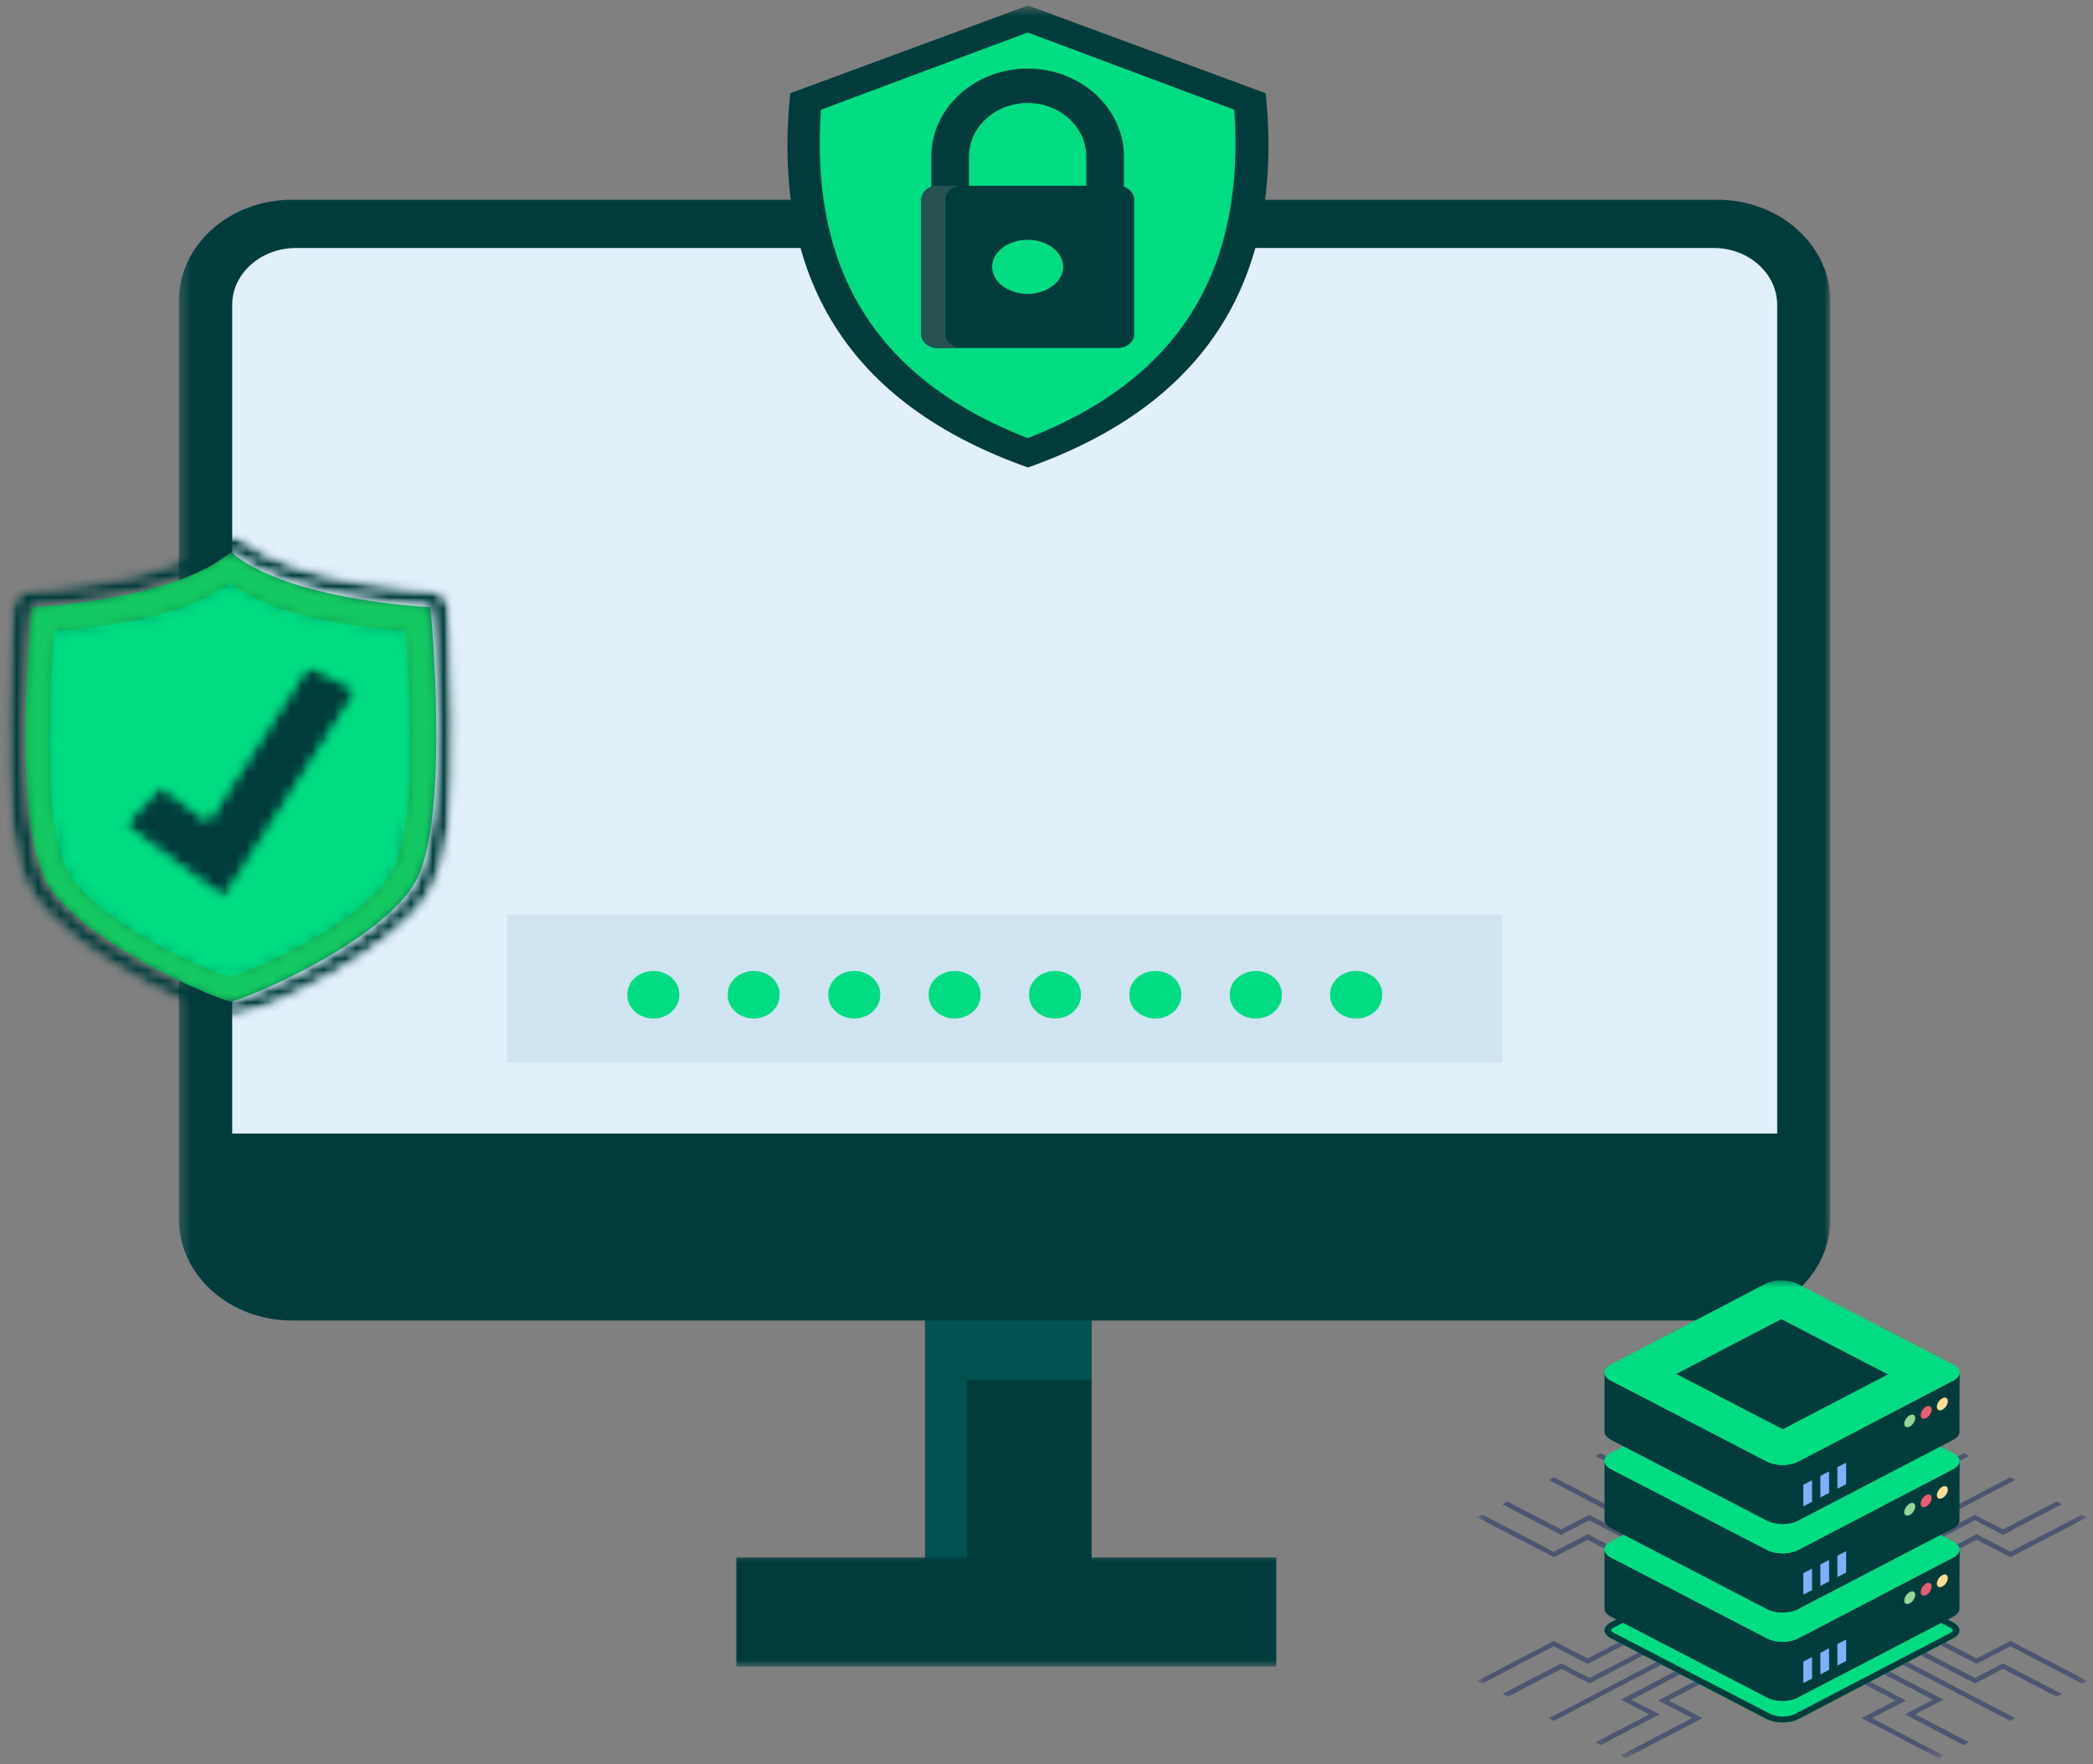 <svg width="191" height="161" viewBox="0 0 191 161" fill="none" xmlns="http://www.w3.org/2000/svg">
<rect x="0" y="0" width="191" height="161" fill="#808080" stroke="none"/>
<mask id="mask0_5103_359" style="mask-type:luminance" maskUnits="userSpaceOnUse" x="83" y="115" width="18" height="28">
<path d="M83.861 115H100.978V143H83.861V115Z" fill="white"/>
</mask>
<g mask="url(#mask0_5103_359)">
<path fill-rule="evenodd" clip-rule="evenodd" d="M84.416 118.907H99.62V143H84.416V118.907Z" fill="#003C3C"/>
<path fill-rule="evenodd" clip-rule="evenodd" d="M84.416 118.907H99.62V125.95H88.254V143H84.416V118.907Z" fill="#025252"/>
</g>
<mask id="mask1_5103_359" style="mask-type:luminance" maskUnits="userSpaceOnUse" x="16" y="17" width="152" height="106">
<path d="M16.33 17.175H167.045V122.044H16.33V17.175Z" fill="white"/>
</mask>
<g mask="url(#mask1_5103_359)">
<path fill-rule="evenodd" clip-rule="evenodd" d="M26.632 18.227H156.721C162.387 18.227 167.023 22.363 167.023 27.415V111.294C167.023 116.366 162.387 120.502 156.721 120.502H26.632C20.966 120.502 16.33 116.366 16.33 111.294V27.415C16.33 22.363 20.966 18.227 26.632 18.227Z" fill="#003C3C"/>
</g>
<path fill-rule="evenodd" clip-rule="evenodd" d="M26.996 22.631H156.393C159.574 22.631 162.179 24.959 162.179 27.811V111.245C162.179 114.097 159.574 116.426 156.393 116.426H26.996C23.815 116.426 21.189 114.097 21.189 111.245V27.811C21.189 24.959 23.815 22.631 26.996 22.631Z" fill="#E2F0FA"/>
<mask id="mask2_5103_359" style="mask-type:luminance" maskUnits="userSpaceOnUse" x="65" y="141" width="54" height="12">
<path d="M65.994 141.686H118.848V152.091H65.994V141.686Z" fill="white"/>
</mask>
<g mask="url(#mask2_5103_359)">
<path fill-rule="evenodd" clip-rule="evenodd" d="M67.197 142.128H116.467V152.09H67.197V142.128Z" fill="#003C3C"/>
</g>
<path fill-rule="evenodd" clip-rule="evenodd" d="M46.283 83.49H137.086V96.963H46.283V83.49Z" fill="#D0E4F2"/>
<path d="M61.988 90.715V90.822C61.988 92.001 60.927 92.947 59.63 92.947C58.313 92.947 57.252 92.001 57.252 90.822V90.715C57.252 89.554 58.313 88.607 59.63 88.607C60.927 88.607 61.988 89.554 61.988 90.715ZM68.788 88.607C67.472 88.607 66.41 89.554 66.41 90.715V90.822C66.41 92.001 67.472 92.947 68.788 92.947C70.086 92.947 71.147 92.001 71.147 90.822V90.715C71.147 89.554 70.105 88.607 68.788 88.607ZM77.947 88.607C76.65 88.607 75.589 89.554 75.589 90.715V90.822C75.589 92.001 76.65 92.947 77.947 92.947C79.264 92.947 80.325 92.001 80.325 90.822V90.715C80.325 89.554 79.264 88.607 77.947 88.607ZM87.125 88.607C85.808 88.607 84.747 89.554 84.747 90.715V90.822C84.747 92.001 85.808 92.947 87.125 92.947C88.422 92.947 89.484 92.001 89.484 90.822V90.715C89.484 89.554 88.422 88.607 87.125 88.607ZM96.284 88.607C94.967 88.607 93.906 89.554 93.906 90.715V90.822C93.906 92.001 94.967 92.947 96.284 92.947C97.581 92.947 98.642 92.001 98.642 90.822V90.715C98.642 89.554 97.581 88.607 96.284 88.607ZM105.442 88.607C104.125 88.607 103.064 89.554 103.064 90.715V90.822C103.064 92.001 104.125 92.947 105.442 92.947C106.739 92.947 107.8 92.001 107.8 90.822V90.715C107.8 89.554 106.739 88.607 105.442 88.607ZM114.601 88.607C113.284 88.607 112.223 89.554 112.223 90.715V90.822C112.223 92.001 113.284 92.947 114.601 92.947C115.917 92.947 116.979 92.001 116.979 90.822V90.715C116.979 89.554 115.898 88.607 114.601 88.607ZM123.759 88.607C122.442 88.607 121.381 89.554 121.381 90.715V90.822C121.381 92.001 122.442 92.947 123.759 92.947C125.076 92.947 126.137 92.001 126.137 90.822V90.715C126.137 89.554 125.076 88.607 123.759 88.607Z" fill="#00DC82"/>
<path fill-rule="evenodd" clip-rule="evenodd" d="M164.798 103.439V111.695C164.798 114.498 162.119 116.786 158.848 116.786H25.756C22.484 116.786 19.783 114.498 19.783 111.695V103.439H164.798Z" fill="#003C3C"/>
<mask id="mask3_5103_359" style="mask-type:luminance" maskUnits="userSpaceOnUse" x="70" y="0" width="49" height="45">
<path d="M70.189 0.5H118.317V44.241H70.189V0.5Z" fill="white"/>
</mask>
<g mask="url(#mask3_5103_359)">
<path fill-rule="evenodd" clip-rule="evenodd" d="M93.808 42.66C77.366 36.837 70.395 25.308 72.116 8.508L93.808 0.5L115.501 8.508C117.221 25.308 110.222 36.837 93.808 42.66Z" fill="#003C3C"/>
</g>
<path fill-rule="evenodd" clip-rule="evenodd" d="M93.784 39.98C108.466 34.275 113.582 23.726 112.64 10.017L93.784 2.967L74.915 10.017C73.973 23.726 79.103 34.275 93.784 39.98Z" fill="#00DC82"/>
<path d="M102.569 17.773H99.132V14.299C99.132 11.596 96.722 9.4 93.785 9.4C90.833 9.4 88.423 11.596 88.423 14.299V17.773H84.986V14.299C84.986 9.865 88.936 6.258 93.785 6.258C98.619 6.258 102.569 9.865 102.569 14.299V17.773Z" fill="#003C3C"/>
<path fill-rule="evenodd" clip-rule="evenodd" d="M85.537 16.951H102.041C102.837 16.951 103.506 17.535 103.506 18.234V30.485C103.506 31.184 102.837 31.756 102.041 31.756H85.537C84.726 31.756 84.072 31.184 84.072 30.485V18.234C84.072 17.535 84.726 16.951 85.537 16.951Z" fill="#003C3C"/>
<path d="M93.78 21.885C91.991 21.885 90.541 22.987 90.541 24.352C90.541 25.705 91.991 26.82 93.78 26.82C95.552 26.82 97.019 25.705 97.019 24.352C97.019 22.987 95.552 21.885 93.78 21.885Z" fill="#00DC82"/>
<path fill-rule="evenodd" clip-rule="evenodd" d="M85.567 16.951H87.774C86.946 16.951 86.279 17.535 86.279 18.234V30.485C86.279 31.184 86.946 31.756 87.774 31.756H85.567C84.74 31.756 84.072 31.184 84.072 30.485V18.234C84.072 17.535 84.74 16.951 85.567 16.951Z" fill="#285252"/>
<mask id="mask4_5103_359" style="mask-type:luminance" maskUnits="userSpaceOnUse" x="134" y="144" width="23" height="12">
<path d="M134.775 144.572H156.906V155.1H134.775V144.572Z" fill="white"/>
</mask>
<g mask="url(#mask4_5103_359)">
<path d="M144.893 151.838L154.213 146.971L153.742 146.725L144.878 151.344L141.796 149.74L134.799 153.4L135.269 153.633L141.781 150.234L144.893 151.838Z" fill="#4C5671"/>
<path d="M156.009 147.903L155.539 147.657L145.05 153.126L142.469 151.796L137.111 154.593L137.597 154.84L142.485 152.29L145.05 153.62L156.009 147.903Z" fill="#4C5671"/>
</g>
<path d="M157.185 148.521L141.338 156.8L141.808 157.033L157.655 148.767L157.185 148.521Z" fill="#4C5671"/>
<mask id="mask5_5103_359" style="mask-type:luminance" maskUnits="userSpaceOnUse" x="145" y="148" width="16" height="13">
<path d="M145.244 148.081H160.787V160.5H145.244V148.081Z" fill="white"/>
</mask>
<g mask="url(#mask5_5103_359)">
<path d="M148.874 155.113L159.363 149.643L158.877 149.383L147.918 155.099L150.498 156.442L145.596 158.992L146.081 159.239L151.44 156.442L148.874 155.113Z" fill="#4C5671"/>
</g>
<mask id="mask6_5103_359" style="mask-type:luminance" maskUnits="userSpaceOnUse" x="145" y="148" width="20" height="13">
<path d="M145.244 148.081H164.673V160.5H145.244V148.081Z" fill="white"/>
</mask>
<g mask="url(#mask6_5103_359)">
<path d="M161.121 150.562L160.651 150.315L151.316 155.181L154.412 156.785L147.9 160.198L148.371 160.431L155.368 156.785L152.272 155.181L161.121 150.562Z" fill="#4C5671"/>
</g>
<mask id="mask7_5103_359" style="mask-type:luminance" maskUnits="userSpaceOnUse" x="168" y="137" width="23" height="12">
<path d="M168.564 137.553H190.498V148.08H168.564V137.553Z" fill="white"/>
</mask>
<g mask="url(#mask7_5103_359)">
<path d="M180.376 140.006L171.057 144.872L171.527 145.133L180.376 140.513L183.473 142.103L190.47 138.457L190 138.21L183.473 141.61L180.376 140.006Z" fill="#4C5671"/>
</g>
<mask id="mask8_5103_359" style="mask-type:luminance" maskUnits="userSpaceOnUse" x="168" y="134" width="23" height="11">
<path d="M168.564 134.045H190.498V144.573H168.564V134.045Z" fill="white"/>
</mask>
<g mask="url(#mask8_5103_359)">
<path d="M169.268 143.956L169.738 144.203L180.227 138.733L182.792 140.063L188.165 137.267L187.68 137.02L182.792 139.57L180.212 138.24L169.268 143.956Z" fill="#4C5671"/>
</g>
<path d="M168.066 143.324L183.913 135.059L183.442 134.812L167.596 143.091L168.066 143.324Z" fill="#4C5671"/>
<path d="M176.405 136.744L165.916 142.213L166.402 142.46L177.346 136.744L174.78 135.415L179.683 132.865L179.198 132.618L173.839 135.415L176.405 136.744Z" fill="#4C5671"/>
<path d="M164.143 141.296L164.613 141.543L173.948 136.676L170.836 135.059L177.363 131.659L176.893 131.413L169.895 135.073L172.992 136.676L164.143 141.296Z" fill="#4C5671"/>
<mask id="mask9_5103_359" style="mask-type:luminance" maskUnits="userSpaceOnUse" x="168" y="144" width="23" height="12">
<path d="M168.564 144.573H190.498V155.101H168.564V144.573Z" fill="white"/>
</mask>
<g mask="url(#mask9_5103_359)">
<path d="M180.384 151.838L171.064 146.972L171.535 146.725L180.384 151.345L183.481 149.741L190.478 153.401L190.008 153.634L183.481 150.234L180.384 151.838Z" fill="#4C5671"/>
<path d="M169.268 147.903L169.738 147.657L180.227 153.126L182.792 151.796L188.165 154.593L187.68 154.84L182.792 152.29L180.212 153.62L169.268 147.903Z" fill="#4C5671"/>
</g>
<path d="M168.066 148.521L183.913 156.8L183.442 157.033L167.596 148.767L168.066 148.521Z" fill="#4C5671"/>
<mask id="mask10_5103_359" style="mask-type:luminance" maskUnits="userSpaceOnUse" x="164" y="148" width="17" height="13">
<path d="M164.65 148.08H180.194V160.499H164.65V148.08Z" fill="white"/>
</mask>
<g mask="url(#mask10_5103_359)">
<path d="M176.397 155.113L165.908 149.643L166.394 149.383L177.338 155.099L174.773 156.442L179.675 158.992L179.19 159.239L173.832 156.442L176.397 155.113Z" fill="#4C5671"/>
</g>
<mask id="mask11_5103_359" style="mask-type:luminance" maskUnits="userSpaceOnUse" x="160" y="148" width="21" height="13">
<path d="M160.799 148.081H180.228V160.5H160.799V148.081Z" fill="white"/>
</mask>
<g mask="url(#mask11_5103_359)">
<path d="M164.135 150.563L164.605 150.316L173.94 155.182L170.829 156.786L177.356 160.199L176.885 160.432L169.888 156.786L172.984 155.182L164.135 150.563Z" fill="#4C5671"/>
</g>
<mask id="mask12_5103_359" style="mask-type:luminance" maskUnits="userSpaceOnUse" x="134" y="137" width="23" height="12">
<path d="M134.775 137.553H156.906V148.08H134.775V137.553Z" fill="white"/>
</mask>
<g mask="url(#mask12_5103_359)">
<path d="M144.893 140.006L154.213 144.872L153.742 145.133L144.878 140.513L141.796 142.103L134.799 138.457L135.269 138.21L141.781 141.61L144.893 140.006Z" fill="#4C5671"/>
</g>
<mask id="mask13_5103_359" style="mask-type:luminance" maskUnits="userSpaceOnUse" x="134" y="134" width="23" height="11">
<path d="M134.775 134.045H156.906V144.573H134.775V134.045Z" fill="white"/>
</mask>
<g mask="url(#mask13_5103_359)">
<path d="M155.986 143.956L155.515 144.203L145.026 138.733L142.446 140.063L137.088 137.267L137.574 137.02L142.461 139.57L145.026 138.24L155.986 143.956Z" fill="#4C5671"/>
</g>
<path d="M157.185 143.324L141.338 135.059L141.808 134.812L157.655 143.091L157.185 143.324Z" fill="#4C5671"/>
<path d="M148.859 136.744L159.347 142.213L158.862 142.46L147.902 136.744L150.483 135.415L145.58 132.865L146.066 132.618L151.424 135.415L148.859 136.744Z" fill="#4C5671"/>
<path d="M161.129 141.296L160.658 141.543L151.323 136.676L154.42 135.059L147.908 131.659L148.379 131.413L155.376 135.073L152.28 136.676L161.129 141.296Z" fill="#4C5671"/>
<path d="M178.233 149.507L164.086 156.895C163.312 157.293 162.037 157.293 161.263 156.895L147.01 149.507C146.236 149.109 146.221 148.451 147.01 148.026L161.142 140.652C161.931 140.24 163.206 140.24 163.98 140.652L178.218 148.04C179.022 148.451 179.022 149.109 178.233 149.507Z" fill="#00DC82"/>
<path d="M178.218 148.039L163.98 140.651C163.206 140.253 161.931 140.24 161.142 140.651L147.01 148.039C146.221 148.437 146.236 149.109 147.01 149.506L161.263 156.894C162.037 157.292 163.312 157.292 164.086 156.894L178.233 149.506C179.022 149.109 179.007 148.451 178.218 148.039ZM177.93 149.04L163.783 156.415C163.191 156.73 162.159 156.716 161.567 156.415L147.314 149.026C147.086 148.917 147.025 148.807 147.025 148.766C147.025 148.725 147.086 148.629 147.314 148.505L161.46 141.131C161.749 140.98 162.159 140.898 162.569 140.898C162.963 140.898 163.373 140.98 163.677 141.131L177.914 148.505C178.127 148.615 178.203 148.725 178.203 148.78C178.203 148.821 178.127 148.93 177.93 149.04Z" fill="#003C3C"/>
<path d="M178.831 141.405L178.816 146.806C178.816 147.067 178.618 147.327 178.239 147.533L164.077 154.907C163.303 155.332 162.043 155.332 161.254 154.907L147.016 147.533C146.621 147.327 146.424 147.067 146.424 146.792V141.378C146.424 141.652 146.621 141.926 147.016 142.132L161.269 149.507C162.043 149.918 163.318 149.918 164.092 149.507L178.239 142.132C178.633 141.926 178.831 141.666 178.831 141.405Z" fill="#003C3C"/>
<path d="M178.218 140.651C179.007 141.062 179.022 141.72 178.233 142.131L164.086 149.506C163.312 149.917 162.037 149.917 161.263 149.506L147.01 142.118C146.236 141.72 146.221 141.062 147.01 140.651L161.142 133.276C161.931 132.865 163.206 132.865 163.98 133.276L178.218 140.651Z" fill="#00DC82"/>
<path d="M178.229 141.364L164.083 148.753C163.308 149.164 162.033 149.164 161.259 148.753L147.006 141.364C146.809 141.255 146.657 141.131 146.566 141.008C146.278 141.378 146.429 141.817 147.006 142.118L161.259 149.507C162.033 149.918 163.308 149.918 164.083 149.507L178.229 142.132C178.806 141.83 178.943 141.392 178.669 141.022C178.578 141.145 178.427 141.268 178.229 141.364Z" fill="#00DC82"/>
<path d="M167.666 150.027L167.681 151.988L168.47 151.576V149.616L167.666 150.027Z" fill="#7BB1FF"/>
<path d="M166.119 150.837V152.797L166.924 152.372L166.908 150.412L166.119 150.837Z" fill="#7BB1FF"/>
<path d="M164.564 151.631V153.592L165.369 153.18L165.354 151.22L164.564 151.631Z" fill="#7BB1FF"/>
<path d="M178.831 133.332L178.816 138.732C178.816 139.007 178.618 139.267 178.239 139.473L164.077 146.847C163.303 147.259 162.043 147.259 161.254 146.847L147.016 139.459C146.621 139.253 146.424 138.993 146.424 138.719V133.318C146.424 133.578 146.621 133.852 147.016 134.058L161.269 141.446C162.043 141.844 163.318 141.844 164.092 141.446L178.239 134.058C178.633 133.852 178.831 133.592 178.831 133.332Z" fill="#003C3C"/>
<path d="M178.218 132.592C179.007 132.989 179.022 133.647 178.233 134.059L164.086 141.433C163.312 141.844 162.037 141.844 161.263 141.433L147.01 134.059C146.236 133.647 146.221 132.989 147.01 132.578L161.142 125.203C161.931 124.792 163.206 124.792 163.98 125.203L178.218 132.592Z" fill="#00DC82"/>
<path d="M178.229 133.305L164.083 140.68C163.308 141.091 162.033 141.091 161.259 140.68L147.006 133.305C146.809 133.196 146.657 133.072 146.566 132.935C146.278 133.305 146.429 133.758 147.006 134.059L161.259 141.434C162.033 141.845 163.308 141.845 164.083 141.434L178.229 134.059C178.806 133.758 178.943 133.319 178.669 132.949C178.578 133.072 178.427 133.196 178.229 133.305Z" fill="#00DC82"/>
<path d="M167.666 141.967L167.681 143.913L168.47 143.502V141.556L167.666 141.967Z" fill="#7BB1FF"/>
<path d="M166.119 142.763V144.723L166.924 144.312L166.908 142.352L166.119 142.763Z" fill="#7BB1FF"/>
<path d="M164.564 143.557V145.517L165.369 145.106L165.354 143.146L164.564 143.557Z" fill="#7BB1FF"/>
<path d="M178.831 125.258L178.816 130.659C178.816 130.933 178.618 131.193 178.239 131.399L164.077 138.774C163.303 139.185 162.043 139.185 161.254 138.774L147.016 131.399C146.621 131.18 146.424 130.919 146.424 130.659V125.244C146.424 125.518 146.621 125.779 147.016 125.984L161.269 133.373C162.043 133.77 163.318 133.77 164.092 133.373L178.239 125.984C178.633 125.779 178.831 125.518 178.831 125.258Z" fill="#003C3C"/>
<mask id="mask14_5103_359" style="mask-type:luminance" maskUnits="userSpaceOnUse" x="145" y="116" width="36" height="19">
<path d="M145.244 116.759H180.216V134.044H145.244V116.759Z" fill="white"/>
</mask>
<g mask="url(#mask14_5103_359)">
<path d="M178.226 124.518C179.015 124.929 179.03 125.587 178.241 125.984L164.094 133.373C163.32 133.784 162.045 133.784 161.271 133.373L147.018 125.984C146.244 125.587 146.229 124.915 147.018 124.518L161.149 117.129C161.939 116.732 163.214 116.732 163.988 117.129L178.226 124.518Z" fill="#00DC82"/>
</g>
<path d="M152.963 125.381L162.556 120.378L172.286 125.422L162.693 130.426L152.963 125.381Z" fill="#003C3C"/>
<path d="M178.229 125.231L164.083 132.619C163.308 133.017 162.033 133.017 161.259 132.619L147.006 125.231C146.809 125.121 146.657 124.998 146.566 124.861C146.278 125.245 146.429 125.683 147.006 125.985L161.259 133.373C162.033 133.784 163.308 133.784 164.083 133.373L178.229 125.985C178.806 125.683 178.943 125.258 178.669 124.888C178.578 125.012 178.427 125.135 178.229 125.231Z" fill="#00DC82"/>
<path d="M167.666 133.894L167.681 135.854L168.47 135.443V133.482L167.666 133.894Z" fill="#7BB1FF"/>
<path d="M166.119 134.689V136.649L166.924 136.238L166.908 134.277L166.119 134.689Z" fill="#7BB1FF"/>
<path d="M164.564 135.497V137.457L165.369 137.046L165.354 135.086L164.564 135.497Z" fill="#7BB1FF"/>
<path d="M174.276 145.285C174.003 145.422 173.775 145.778 173.775 146.066C173.775 146.34 174.003 146.464 174.276 146.313C174.55 146.176 174.777 145.82 174.777 145.545C174.777 145.257 174.55 145.134 174.276 145.285Z" fill="#96D696"/>
<path d="M175.776 144.504C175.503 144.654 175.275 145.011 175.275 145.285C175.275 145.573 175.503 145.696 175.776 145.545C176.05 145.408 176.277 145.052 176.277 144.764C176.277 144.49 176.05 144.366 175.776 144.504Z" fill="#ED5D71"/>
<path d="M177.253 143.735C176.98 143.886 176.752 144.229 176.752 144.517C176.752 144.805 176.98 144.914 177.253 144.777C177.541 144.626 177.754 144.284 177.754 143.996C177.754 143.708 177.526 143.598 177.253 143.735Z" fill="#FFDD94"/>
<path d="M174.276 137.211C174.003 137.361 173.775 137.704 173.775 137.992C173.775 138.28 174.003 138.389 174.276 138.252C174.55 138.102 174.777 137.759 174.777 137.471C174.777 137.183 174.55 137.073 174.276 137.211Z" fill="#96D696"/>
<path d="M175.776 136.443C175.503 136.58 175.275 136.937 175.275 137.224C175.275 137.512 175.503 137.622 175.776 137.471C176.05 137.334 176.277 136.978 176.277 136.704C176.277 136.416 176.05 136.292 175.776 136.443Z" fill="#ED5D71"/>
<path d="M177.253 135.676C176.98 135.813 176.752 136.169 176.752 136.444C176.752 136.732 176.98 136.855 177.253 136.704C177.541 136.567 177.754 136.211 177.754 135.936C177.754 135.649 177.526 135.525 177.253 135.676Z" fill="#FFDD94"/>
<path d="M174.276 129.151C174.003 129.288 173.775 129.644 173.775 129.918C173.775 130.206 174.003 130.329 174.276 130.179C174.55 130.042 174.777 129.685 174.777 129.411C174.777 129.123 174.55 129 174.276 129.151Z" fill="#96D696"/>
<path d="M175.776 128.369C175.503 128.52 175.275 128.863 175.275 129.151C175.275 129.438 175.503 129.548 175.776 129.411C176.05 129.26 176.277 128.918 176.277 128.63C176.277 128.342 176.05 128.232 175.776 128.369Z" fill="#ED5D71"/>
<path d="M177.253 127.602C176.98 127.739 176.752 128.095 176.752 128.383C176.752 128.671 176.98 128.781 177.253 128.644C177.541 128.493 177.754 128.15 177.754 127.862C177.754 127.574 177.526 127.451 177.253 127.602Z" fill="#FFDD94"/>
<mask id="mask15_5103_359" style="mask-type:luminance" maskUnits="userSpaceOnUse" x="0" y="49" width="43" height="44">
<path d="M0.502 49.284H42.067V92.586H0.502V49.284Z" fill="white"/>
</mask>
<g mask="url(#mask15_5103_359)">
<path d="M21.067 91.407C19.066 90.955 7.197 85.789 4.226 80.445C0.977 74.608 2.871 55.409 2.871 55.409C2.871 55.409 15.802 54.848 21.067 50.38C26.347 54.848 39.279 55.409 39.279 55.409C39.279 55.409 41.157 74.608 37.924 80.445C34.953 85.789 23.084 90.955 21.067 91.407Z" fill="#14C962"/>
</g>
<mask id="mask16_5103_359" style="mask-type:luminance" maskUnits="userSpaceOnUse" x="0" y="48" width="42" height="45">
<path d="M0.502 48.845H41.574V92.585H0.502V48.845Z" fill="white"/>
</mask>
<g mask="url(#mask16_5103_359)">
<mask id="mask17_5103_359" style="mask-type:luminance" maskUnits="userSpaceOnUse" x="0" y="48" width="42" height="45">
<path d="M21.047 92.942C20.909 92.942 20.77 92.929 20.616 92.901C19.4 92.613 15.752 91.12 12.072 89.064C8.747 87.201 4.437 84.309 2.666 81.13C1.204 78.486 0.496 73.306 0.588 65.714C0.65 60.192 1.127 55.314 1.127 55.273C1.204 54.505 1.897 53.916 2.759 53.875C2.789 53.875 5.915 53.738 9.64 53.066C14.412 52.217 17.953 50.901 19.862 49.27C20.201 48.996 20.632 48.846 21.047 48.846C21.478 48.846 21.909 48.996 22.248 49.27C26.989 53.285 39.228 53.861 39.351 53.875C40.198 53.916 40.906 54.505 40.983 55.273C40.983 55.314 41.46 60.192 41.522 65.714C41.614 73.306 40.906 78.486 39.444 81.13C37.673 84.309 33.347 87.201 30.038 89.064C26.358 91.12 22.71 92.613 21.478 92.901C21.34 92.929 21.201 92.942 21.047 92.942ZM21.047 50.38C15.782 54.848 2.851 55.41 2.851 55.41C2.851 55.41 0.958 74.608 4.206 80.445C7.177 85.789 19.046 90.955 21.047 91.408C23.064 90.955 34.933 85.789 37.904 80.445C41.137 74.608 39.259 55.41 39.259 55.41C39.259 55.41 26.328 54.848 21.047 50.38Z" fill="white"/>
</mask>
<g mask="url(#mask17_5103_359)">
<mask id="mask18_5103_359" style="mask-type:luminance" maskUnits="userSpaceOnUse" x="0" y="48" width="42" height="45">
<path d="M21.039 92.942C20.901 92.942 20.762 92.929 20.608 92.901C19.392 92.613 15.744 91.12 12.065 89.064C8.739 87.201 4.429 84.309 2.659 81.13C1.196 78.486 0.488 73.306 0.58 65.714C0.642 60.192 1.119 55.314 1.119 55.273C1.196 54.505 1.889 53.916 2.751 53.875C2.782 53.875 5.907 53.738 9.632 53.066C14.404 52.217 17.945 50.901 19.854 49.27C20.193 48.996 20.624 48.846 21.039 48.846C21.471 48.846 21.901 48.996 22.24 49.27C26.982 53.285 39.22 53.861 39.343 53.875C40.19 53.916 40.898 54.505 40.975 55.273C40.975 55.314 41.452 60.192 41.514 65.714C41.606 73.306 40.898 78.486 39.436 81.13C37.665 84.309 33.34 87.201 30.03 89.064C26.351 91.12 22.702 92.613 21.471 92.901C21.332 92.929 21.193 92.942 21.039 92.942ZM21.039 50.38C15.775 54.848 2.843 55.41 2.843 55.41C2.843 55.41 0.95 74.608 4.198 80.445C7.169 85.789 19.038 90.955 21.039 91.408C23.056 90.955 34.925 85.789 37.896 80.445C41.129 74.608 39.251 55.41 39.251 55.41C39.251 55.41 26.32 54.848 21.039 50.38Z" fill="white"/>
</mask>
<g mask="url(#mask18_5103_359)">
<mask id="mask19_5103_359" style="mask-type:luminance" maskUnits="userSpaceOnUse" x="-25" y="30" width="92" height="82">
<path d="M-24.256 71.758L21.866 111.237L66.356 70.031L20.249 30.566L-24.256 71.758Z" fill="white"/>
</mask>
<g mask="url(#mask19_5103_359)">
<path d="M-24.068 71.566L21.822 110.853L66.097 69.853L20.206 30.58L-24.068 71.566Z" fill="#003C3C"/>
</g>
</g>
</g>
</g>
<path d="M36.959 57.548C36.959 57.548 25.613 57.068 20.994 53.149C16.376 57.068 5.03 57.548 5.03 57.548C5.03 57.548 3.383 74.389 6.231 79.5C8.833 84.186 19.239 88.709 20.994 89.12C22.765 88.709 33.156 84.186 35.758 79.5C38.606 74.389 36.959 57.548 36.959 57.548Z" fill="#00DC82"/>
<mask id="mask20_5103_359" style="mask-type:luminance" maskUnits="userSpaceOnUse" x="4" y="52" width="34" height="38">
<path d="M4.354 52.863H37.744V89.313H4.354V52.863Z" fill="white"/>
</mask>
<g mask="url(#mask20_5103_359)">
<mask id="mask21_5103_359" style="mask-type:luminance" maskUnits="userSpaceOnUse" x="4" y="52" width="34" height="38">
<path d="M5.219 57.714C5.065 59.414 3.772 74.665 6.42 79.434C8.945 83.983 19.12 88.464 20.998 88.944C22.892 88.464 33.068 83.983 35.592 79.434C38.24 74.665 36.932 59.414 36.778 57.714C35.3 57.646 25.432 56.988 20.998 53.398C16.565 56.988 6.712 57.646 5.219 57.714ZM20.998 89.3C20.983 89.3 20.968 89.3 20.952 89.3C19.105 88.875 8.714 84.367 6.05 79.585C3.218 74.473 4.773 58.221 4.834 57.536C4.85 57.454 4.927 57.386 5.034 57.372C5.142 57.372 16.349 56.851 20.86 53.028C20.937 52.959 21.06 52.959 21.137 53.028C25.648 56.851 36.855 57.372 36.978 57.372C37.07 57.386 37.147 57.454 37.163 57.536C37.224 58.221 38.779 74.473 35.946 79.585C33.299 84.367 22.892 88.875 21.045 89.3C21.029 89.3 21.014 89.3 20.998 89.3Z" fill="white"/>
</mask>
<g mask="url(#mask21_5103_359)">
<mask id="mask22_5103_359" style="mask-type:luminance" maskUnits="userSpaceOnUse" x="4" y="52" width="34" height="38">
<path d="M5.211 57.715C5.057 59.414 3.764 74.666 6.412 79.434C8.937 83.984 19.113 88.465 20.991 88.944C22.884 88.465 33.06 83.984 35.585 79.434C38.232 74.666 36.924 59.414 36.77 57.715C35.292 57.646 25.424 56.989 20.991 53.398C16.557 56.989 6.705 57.646 5.211 57.715ZM20.991 89.301C20.975 89.301 20.96 89.301 20.945 89.301C19.097 88.876 8.706 84.367 6.043 79.585C3.21 74.474 4.765 58.222 4.827 57.537C4.842 57.455 4.919 57.386 5.027 57.372C5.134 57.372 16.341 56.852 20.852 53.028C20.929 52.96 21.052 52.96 21.129 53.028C25.64 56.852 36.847 57.372 36.97 57.372C37.062 57.386 37.139 57.455 37.155 57.537C37.216 58.222 38.771 74.474 35.939 79.585C33.291 84.367 22.884 88.876 21.037 89.301C21.021 89.301 21.006 89.301 20.991 89.301Z" fill="white"/>
</mask>
<g mask="url(#mask22_5103_359)">
<mask id="mask23_5103_359" style="mask-type:luminance" maskUnits="userSpaceOnUse" x="-18" y="37" width="78" height="69">
<path d="M-17.287 71.844L21.584 105.115L59.069 70.419L20.198 37.148L-17.287 71.844Z" fill="white"/>
</mask>
<g mask="url(#mask23_5103_359)">
<path d="M-16.107 71.844L21.64 104.143L58.078 70.419L20.331 38.107L-16.107 71.844Z" fill="#003C3C"/>
</g>
</g>
</g>
</g>
<mask id="mask24_5103_359" style="mask-type:luminance" maskUnits="userSpaceOnUse" x="11" y="60" width="22" height="23">
<path d="M11.143 60.536H32.864V82.118H11.143V60.536Z" fill="white"/>
</mask>
<g mask="url(#mask24_5103_359)">
<mask id="mask25_5103_359" style="mask-type:luminance" maskUnits="userSpaceOnUse" x="11" y="60" width="22" height="23">
<path d="M20.473 82.103L11.221 75.306L14.623 71.62L18.98 74.813L28.078 60.603L32.727 62.96L20.473 82.103Z" fill="white"/>
</mask>
<g mask="url(#mask25_5103_359)">
<mask id="mask26_5103_359" style="mask-type:luminance" maskUnits="userSpaceOnUse" x="11" y="60" width="22" height="23">
<path d="M20.473 82.103L11.221 75.306L14.623 71.62L18.98 74.813L28.078 60.602L32.727 62.959L20.473 82.103Z" fill="white"/>
</mask>
<g mask="url(#mask26_5103_359)">
<mask id="mask27_5103_359" style="mask-type:luminance" maskUnits="userSpaceOnUse" x="-1" y="51" width="46" height="41">
<path d="M-0.834 71.771L22.412 91.668L44.81 70.921L21.565 51.024L-0.834 71.771Z" fill="white"/>
</mask>
<g mask="url(#mask27_5103_359)">
<path d="M-0.834 71.771L22.412 91.668L44.81 70.921L21.565 51.024L-0.834 71.771Z" fill="#003C3C"/>
</g>
</g>
</g>
</g>
</svg>
